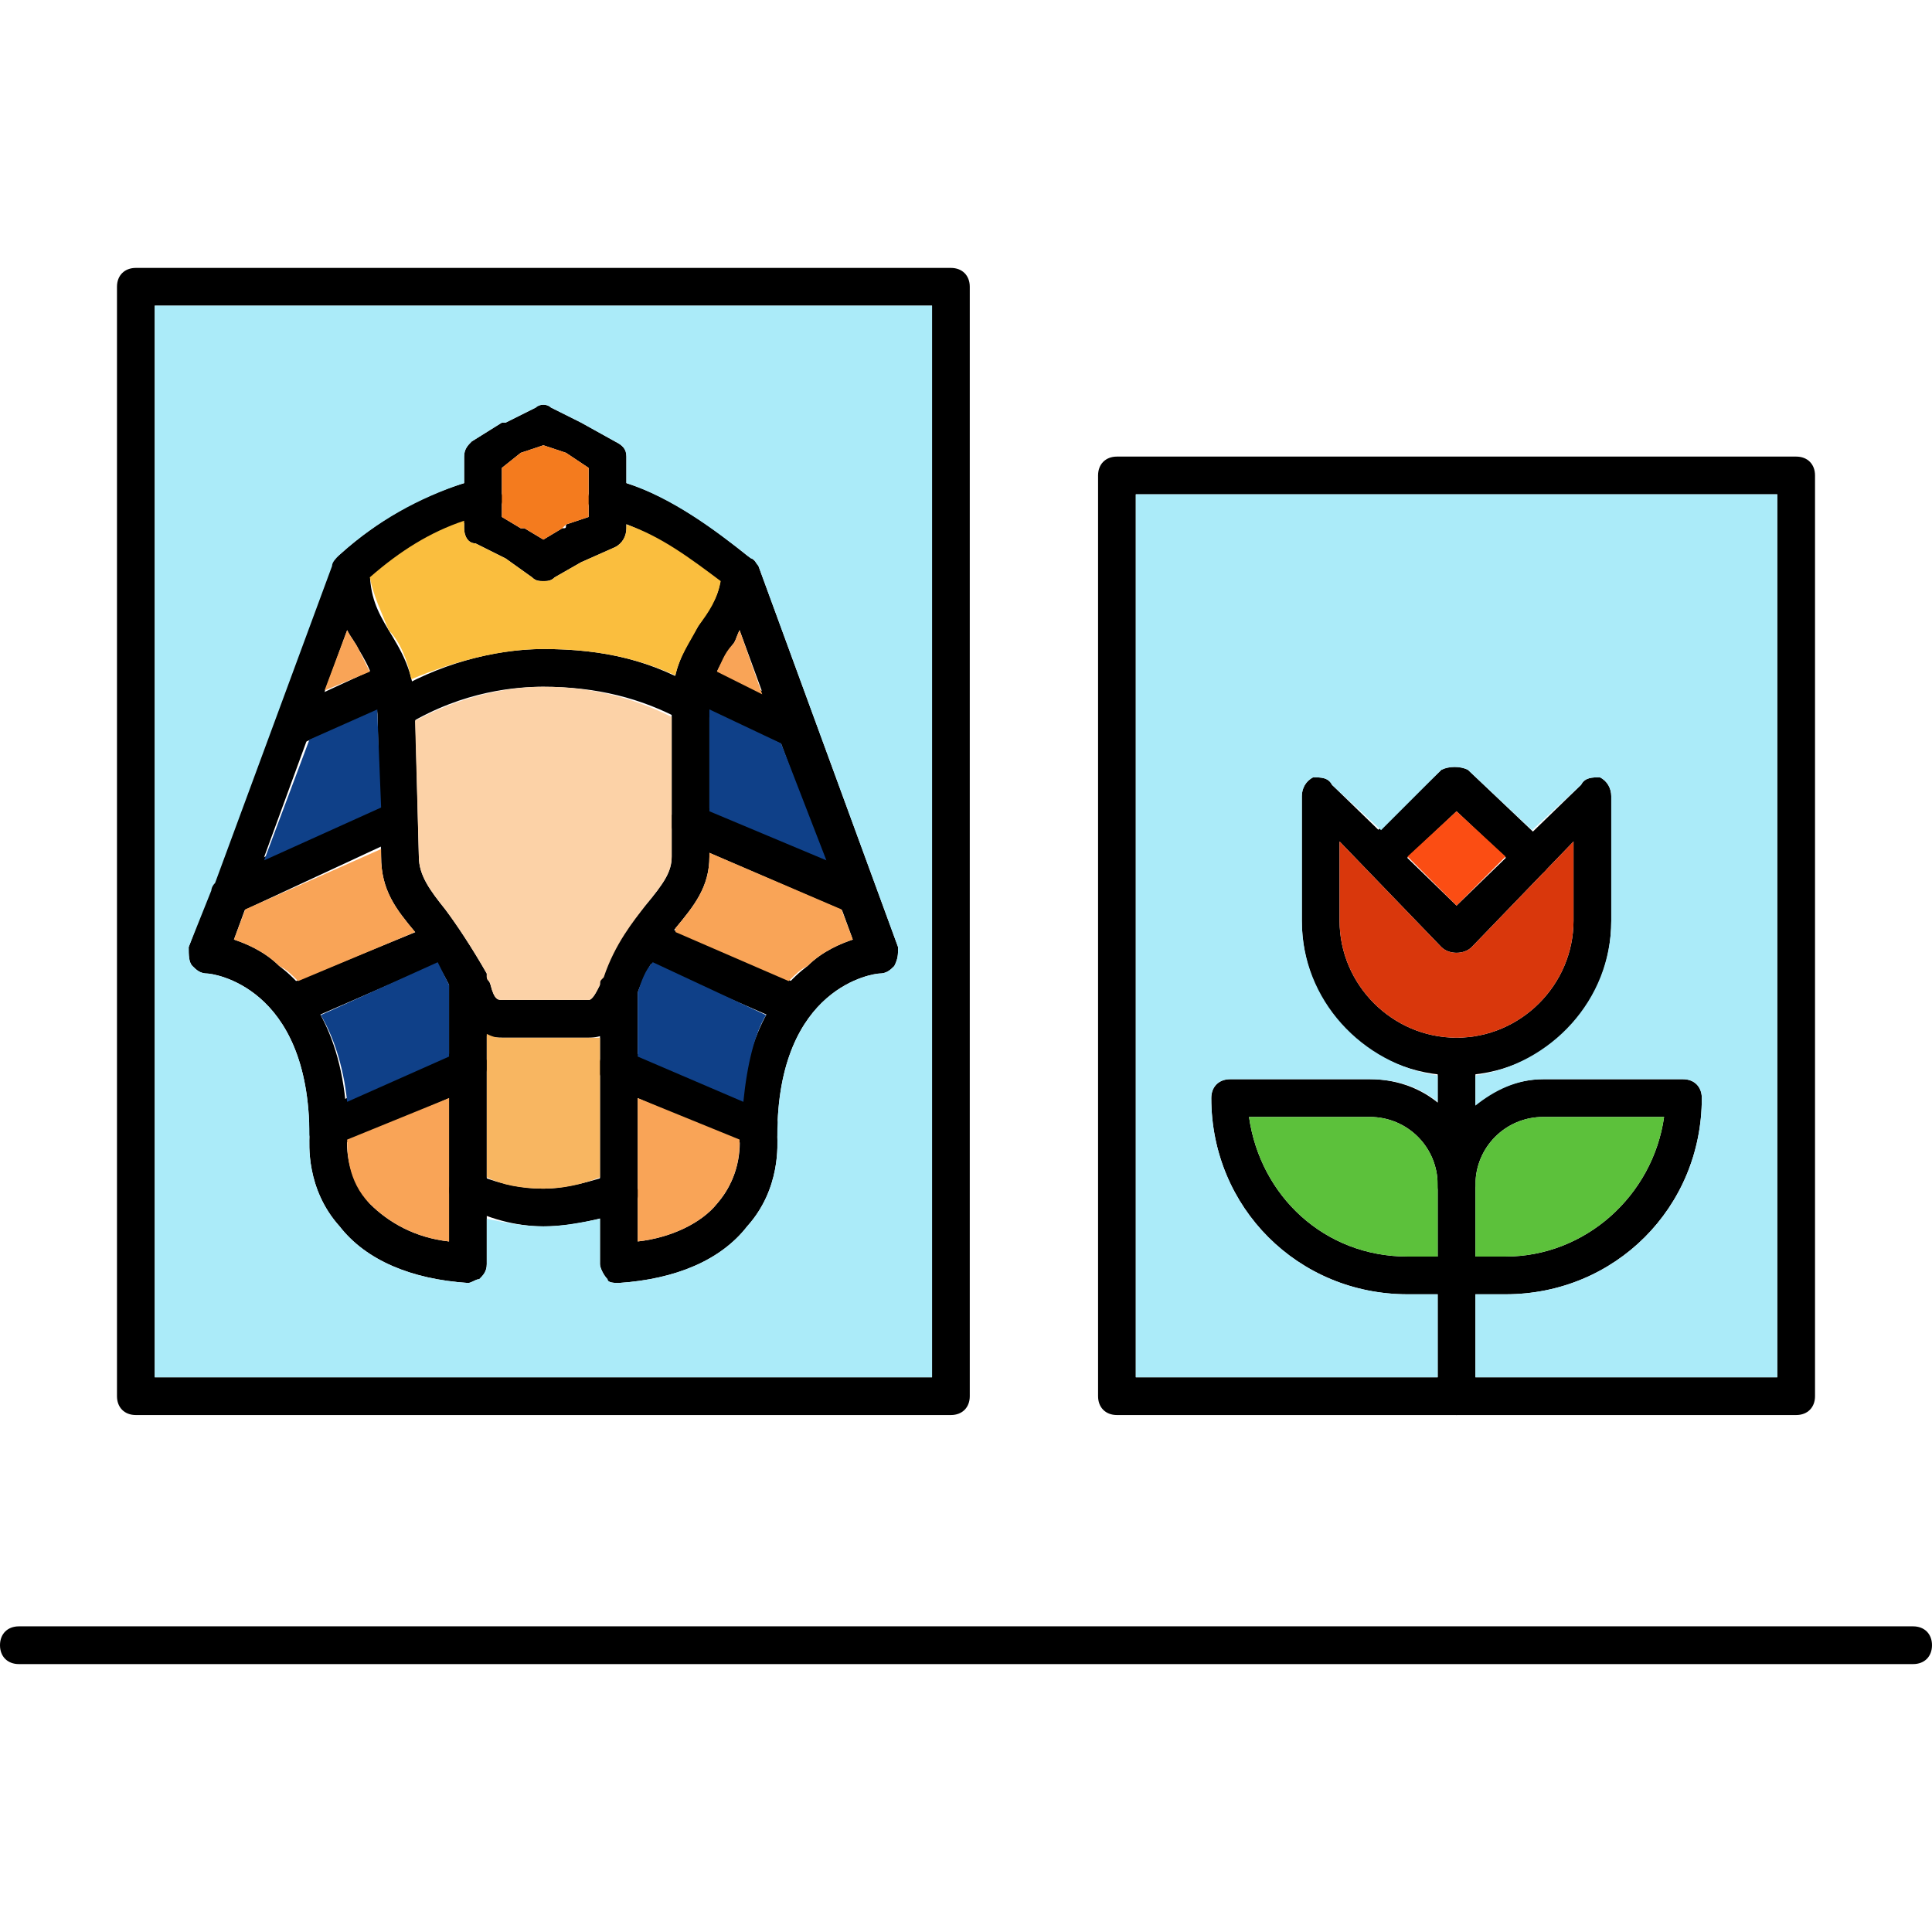 <svg clip-rule="evenodd" fill-rule="evenodd" height="512" image-rendering="optimizeQuality" shape-rendering="geometricPrecision" text-rendering="geometricPrecision" viewBox="0 0 512 512" width="512" xmlns="http://www.w3.org/2000/svg"><g id="Layer_x0020_1"><g id="_522209400"><g><path d="m252 375h-216c-3 0-5-2-5-5v-294c0-3 2-5 5-5h216c3 0 5 2 5 5v294c0 3-2 5-5 5zm-211-10h206v-284h-206z"/></g><g><path d="m476 375h-180c-3 0-5-2-5-5v-244c0-3 2-5 5-5h180c3 0 5 2 5 5v244c0 3-2 5-5 5zm-175-10h170v-234h-170z"/></g><g><path d="m386 285c-23 0-41-18-41-41v-33c0-2 1-4 3-5 2 0 4 0 5 2l33 32 33-32c1-2 3-2 5-2 2 1 3 3 3 5v33c0 23-18 41-41 41zm-31-62v21c0 17 14 31 31 31s31-14 31-31v-21l-27 28c-2 2-6 2-8 0z"/></g><g><path d="m406 232c-1 0-3 0-3-1l-17-16-17 16c-2 2-5 1-7-1s-2-5 0-7l20-19c2-1 5-1 7 0l20 19c2 2 2 5 1 7s-3 2-4 2z"/></g><g><path d="m386 375c-3 0-5-2-5-5v-90c0-3 2-5 5-5s5 2 5 5v90c0 3-2 5-5 5z"/></g><g><path d="m386 343h-13c-29 0-52-23-52-52 0-3 2-5 5-5h37c16 0 28 12 28 28 0 3-2 5-5 5s-5-2-5-5c0-10-8-18-18-18h-32c3 21 20 37 42 37h13c3 0 5 2 5 5s-2 5-5 5z"/></g><g><path d="m399 343h-13c-3 0-5-2-5-5s2-5 5-5h13c21 0 39-16 42-37h-32c-10 0-18 8-18 18 0 3-2 5-5 5s-5-2-5-5c0-15 13-28 28-28h37c3 0 5 2 5 5 0 29-23 52-52 52z"/></g><g><path d="m507 441h-502c-3 0-5-2-5-5s2-5 5-5h502c3 0 5 2 5 5s-2 5-5 5z"/></g><g><path d="m156 275h-23c-4 0-10-1-13-12-1-2 1-5 4-6 2-1 5 1 6 4 1 4 2 4 3 4h23c1 0 2-2 3-4 1-3 3-5 6-4s4 4 4 6c-2 6-6 12-13 12zm-51-82c-2 0-3-1-4-2-2-3-1-6 2-7 13-8 28-12 41-12 16 0 29 3 42 11 2 1 3 4 2 7-2 2-5 3-7 1-11-6-23-9-37-9-7 0-21 1-36 10-1 1-2 1-3 1z"/></g><g><path d="m144 325c-7 0-15-2-22-6-3-1-4-4-2-6 1-3 4-4 6-2 4 2 11 4 18 4 6 0 13-2 19-4 2-1 5 1 6 4 1 2-1 5-3 6-7 2-14 4-22 4z"/></g><g><path d="m196 157c-1 0-2 0-3-1-10-8-21-16-33-19-3-1-5-3-4-6s3-4 6-4c14 3 27 13 37 21 2 2 3 5 1 7-1 1-3 2-4 2zm-103-1c-1 0-3-1-4-2-2-2-1-5 1-7 11-10 24-17 37-20 3-1 5 1 6 4 1 2-1 5-4 6-11 2-22 9-33 18-1 1-2 1-3 1z"/></g><g><path d="m124 340c-15-1-27-6-34-15-9-10-8-22-8-24 0-40-26-43-27-43-2 0-3-1-4-2s-1-3-1-5l38-102c1-2 4-3 6-3 2 1 4 3 4 5 0 7 2 11 5 16s7 11 7 21l1 39c0 5 3 9 7 14 3 4 7 10 11 17v2 75c0 2-1 3-2 4-1 0-2 1-3 1zm-62-91c3 1 8 3 12 7 8 6 18 19 18 45 0 1-1 10 6 18 5 5 12 9 21 10v-68c-3-6-6-10-9-14-5-6-9-11-9-20l-1-39c0-7-2-11-5-16-1-2-2-3-3-5z"/></g><g><path d="m78 197c-2 0-3-1-4-3s0-5 2-6l26-12c2-1 5 0 6 3 2 2 0 5-2 7l-26 11s-1 0-2 0z"/></g><g><path d="m61 242c-2 0-4-1-5-3s0-5 3-7l43-19c3-1 6 0 7 3 1 2 0 5-3 6l-43 20c-1 0-1 0-2 0z"/></g><g><path d="m78 271c-2 0-4-1-5-3-1-3 1-6 3-7l39-16c3-1 6 0 7 2 1 3 0 6-3 7l-39 17c-1 0-1 0-2 0z"/></g><g><path d="m87 304c-2 0-4-1-5-3-1-3 1-6 3-7l37-16c3-1 6 1 7 3s-1 5-3 7l-37 16c-1 0-1 0-2 0z"/></g><g><path d="m211 198c-1 0-1 0-2 0l-27-12c-3-1-4-4-3-7 2-3 5-4 7-3l27 12c3 2 4 5 3 7s-3 3-5 3z"/></g><g><path d="m227 242c-1 0-1 0-2 0l-44-19c-2-1-4-4-3-7 2-2 4-4 7-3l44 19c3 2 4 4 3 7-1 2-3 3-5 3z"/></g><g><path d="m210 271c-1 0-1 0-2 0l-39-17c-3-1-4-4-3-7 1-2 4-4 7-3l39 17c3 1 4 4 3 7-1 2-3 3-5 3z"/></g><g><path d="m201 304c-1 0-1 0-2 0l-37-16c-3-2-4-4-3-7s4-4 7-3l37 16c3 1 4 4 3 7-1 2-3 3-5 3z"/></g><g><path d="m164 340c-1 0-3 0-3-1-1-1-2-3-2-4v-73s0-1 0-2c3-9 8-15 12-20 5-6 7-9 7-13v-40c0-10 4-16 7-21s6-8 6-14c0-3 2-5 4-5 3 0 5 1 6 3l37 101c0 2 0 3-1 5-1 1-2 2-4 2-1 0-27 3-27 43 0 2 1 14-8 24-7 9-19 14-34 15zm5-77v66c9-1 17-5 21-10 7-8 6-17 6-18 0-26 10-39 18-45 4-4 9-6 12-7l-30-82c-1 2-1 3-2 4-3 5-6 9-6 16v40c0 8-4 13-9 19-3 4-7 9-10 17z"/></g><g><path d="m144 154c-1 0-2 0-3-1l-7-5-8-4c-2 0-3-2-3-4v-19c0-2 1-3 2-4l8-5h1l8-4c1-1 3-1 4 0l8 4 9 5c2 1 3 2 3 4v19c0 2-1 4-3 5l-9 4-7 4c-1 1-2 1-3 1zm-11-17 5 3h1l5 3 5-3c1 0 1 0 1-1l6-2v-13l-6-4-6-2-6 2-5 4z"/></g></g><path d="m133 124v7 1 5l5 3h1l5 3 5-3 1-1 6-2v-13l-6-4-6-2-6 2z" fill="#f47b1e"/><path d="m141 153-7-5-8-4c-2 0-3-2-3-4v-2c-9 3-17 8-25 15 1 5 3 9 5 14 3 3 5 8 6 13 12-5 24-8 35-8 13 0 24 2 35 7 1-5 4-9 6-13 3-4 5-7 6-12-8-6-16-12-25-15v1c0 2-1 4-3 5l-9 4-7 4c-1 1-2 1-3 1s-2 0-3-1z" fill="#fabe3e"/><path d="m144 182c-6 0-19 1-34 9l1 36c0 5 3 9 7 14 3 4 7 10 11 17v1c0 1 1 1 1 2 1 4 2 4 3 4h23c1 0 2-2 3-4 0-1 0-1 1-2 3-9 8-15 11-19 5-6 7-9 7-13v-8c0-1 0-1 0-2v-27c-10-5-21-8-34-8z" fill="#fcd2a7"/><path d="m156 275h-23c-1 0-2 0-4-1v38c4 2 9 3 15 3 5 0 10-1 15-3v-29-8c-1 0-2 0-3 0z" fill="#f8b661"/><path d="m169 291v25 1 12c9-1 17-5 21-10 6-7 6-14 6-17z" fill="#f9a457"/><path d="m169 280 28 12c1-10 3-18 6-23l-30-14c-2 2-3 5-4 8z" fill="#0f4088"/><path d="m179 247 30 13c2-2 3-3 5-4 4-4 9-6 12-7l-3-8-35-15v1c0 8-4 13-9 19z" fill="#f9a457"/><path d="m188 215 31 13-12-31-19-9z" fill="#0f4088"/><path d="m190 178 12 6-6-17c-1 2-1 3-2 4-2 2-3 5-4 7z" fill="#f9a457"/><path d="m86 183 12-5c-1-2-2-4-3-6s-2-3-3-5z" fill="#f9a457"/><path d="m100 188-18 8-12 32 31-14-1-25z" fill="#0f4088"/><path d="m101 225-36 16-3 8c3 1 8 3 12 7 2 1 3 2 5 4l31-13c-5-6-9-11-9-20z" fill="#f9a457"/><path d="m116 255-31 14c3 5 6 13 7 23l27-12v-19c-1-2-2-4-3-6z" fill="#0f4088"/><path d="m119 291-27 11c0 3 0 11 6 17 5 5 12 9 21 10v-13c0-1 0-1 0-2z" fill="#f9a457"/><path d="m331 296c3 21 20 37 42 37h8v-19c0-10-8-18-18-18z" fill="#5cc13b"/><path d="m391 314v19h8c21 0 39-16 42-37h-32c-10 0-18 8-18 18z" fill="#5cc13b"/><path d="m386 275c17 0 31-14 31-31v-21l-27 28c-2 2-6 2-8 0l-27-28v21c0 17 14 31 31 31z" fill="#d9370c"/><path d="m386 240 13-13-13-12-13 12z" fill="#fb4d13"/><g fill="#abebf9"><path d="m90 147c10-9 21-15 33-19v-7c0-2 1-3 2-4l8-5h1l8-4c1-1 3-1 4 0l8 4 9 5c2 1 3 2 3 4v7c12 4 23 12 33 20 1 0 1 1 2 2l37 101c0 2 0 3-1 5-1 1-2 2-4 2-1 0-27 3-27 43 0 2 1 14-8 24-7 9-19 14-34 15-1 0-3 0-3-1-1-1-2-3-2-4v-12c-5 1-10 2-15 2s-10-1-15-2v12c0 2-1 3-2 4-1 0-2 1-3 1-15-1-27-6-34-15-9-10-8-22-8-24 0-40-26-43-27-43-2 0-3-1-4-2s-1-3-1-5l6-15s0-1 1-2l31-84c0-1 1-2 2-3zm157 218v-284h-206v284z"/><path d="m301 131v234h80v-22h-8c-29 0-52-23-52-52 0-3 2-5 5-5h37c7 0 13 2 18 6v-7c-20-3-36-20-36-41v-33c0-2 1-4 3-5 2 0 4 0 5 2l13 12 16-16c2-1 5-1 7 0l17 16 13-12c1-2 3-2 5-2 2 1 3 3 3 5v33c0 21-16 38-36 41v8c5-4 11-7 18-7h37c3 0 5 2 5 5 0 29-23 52-52 52h-8v22h80v-234z"/></g></g></svg>